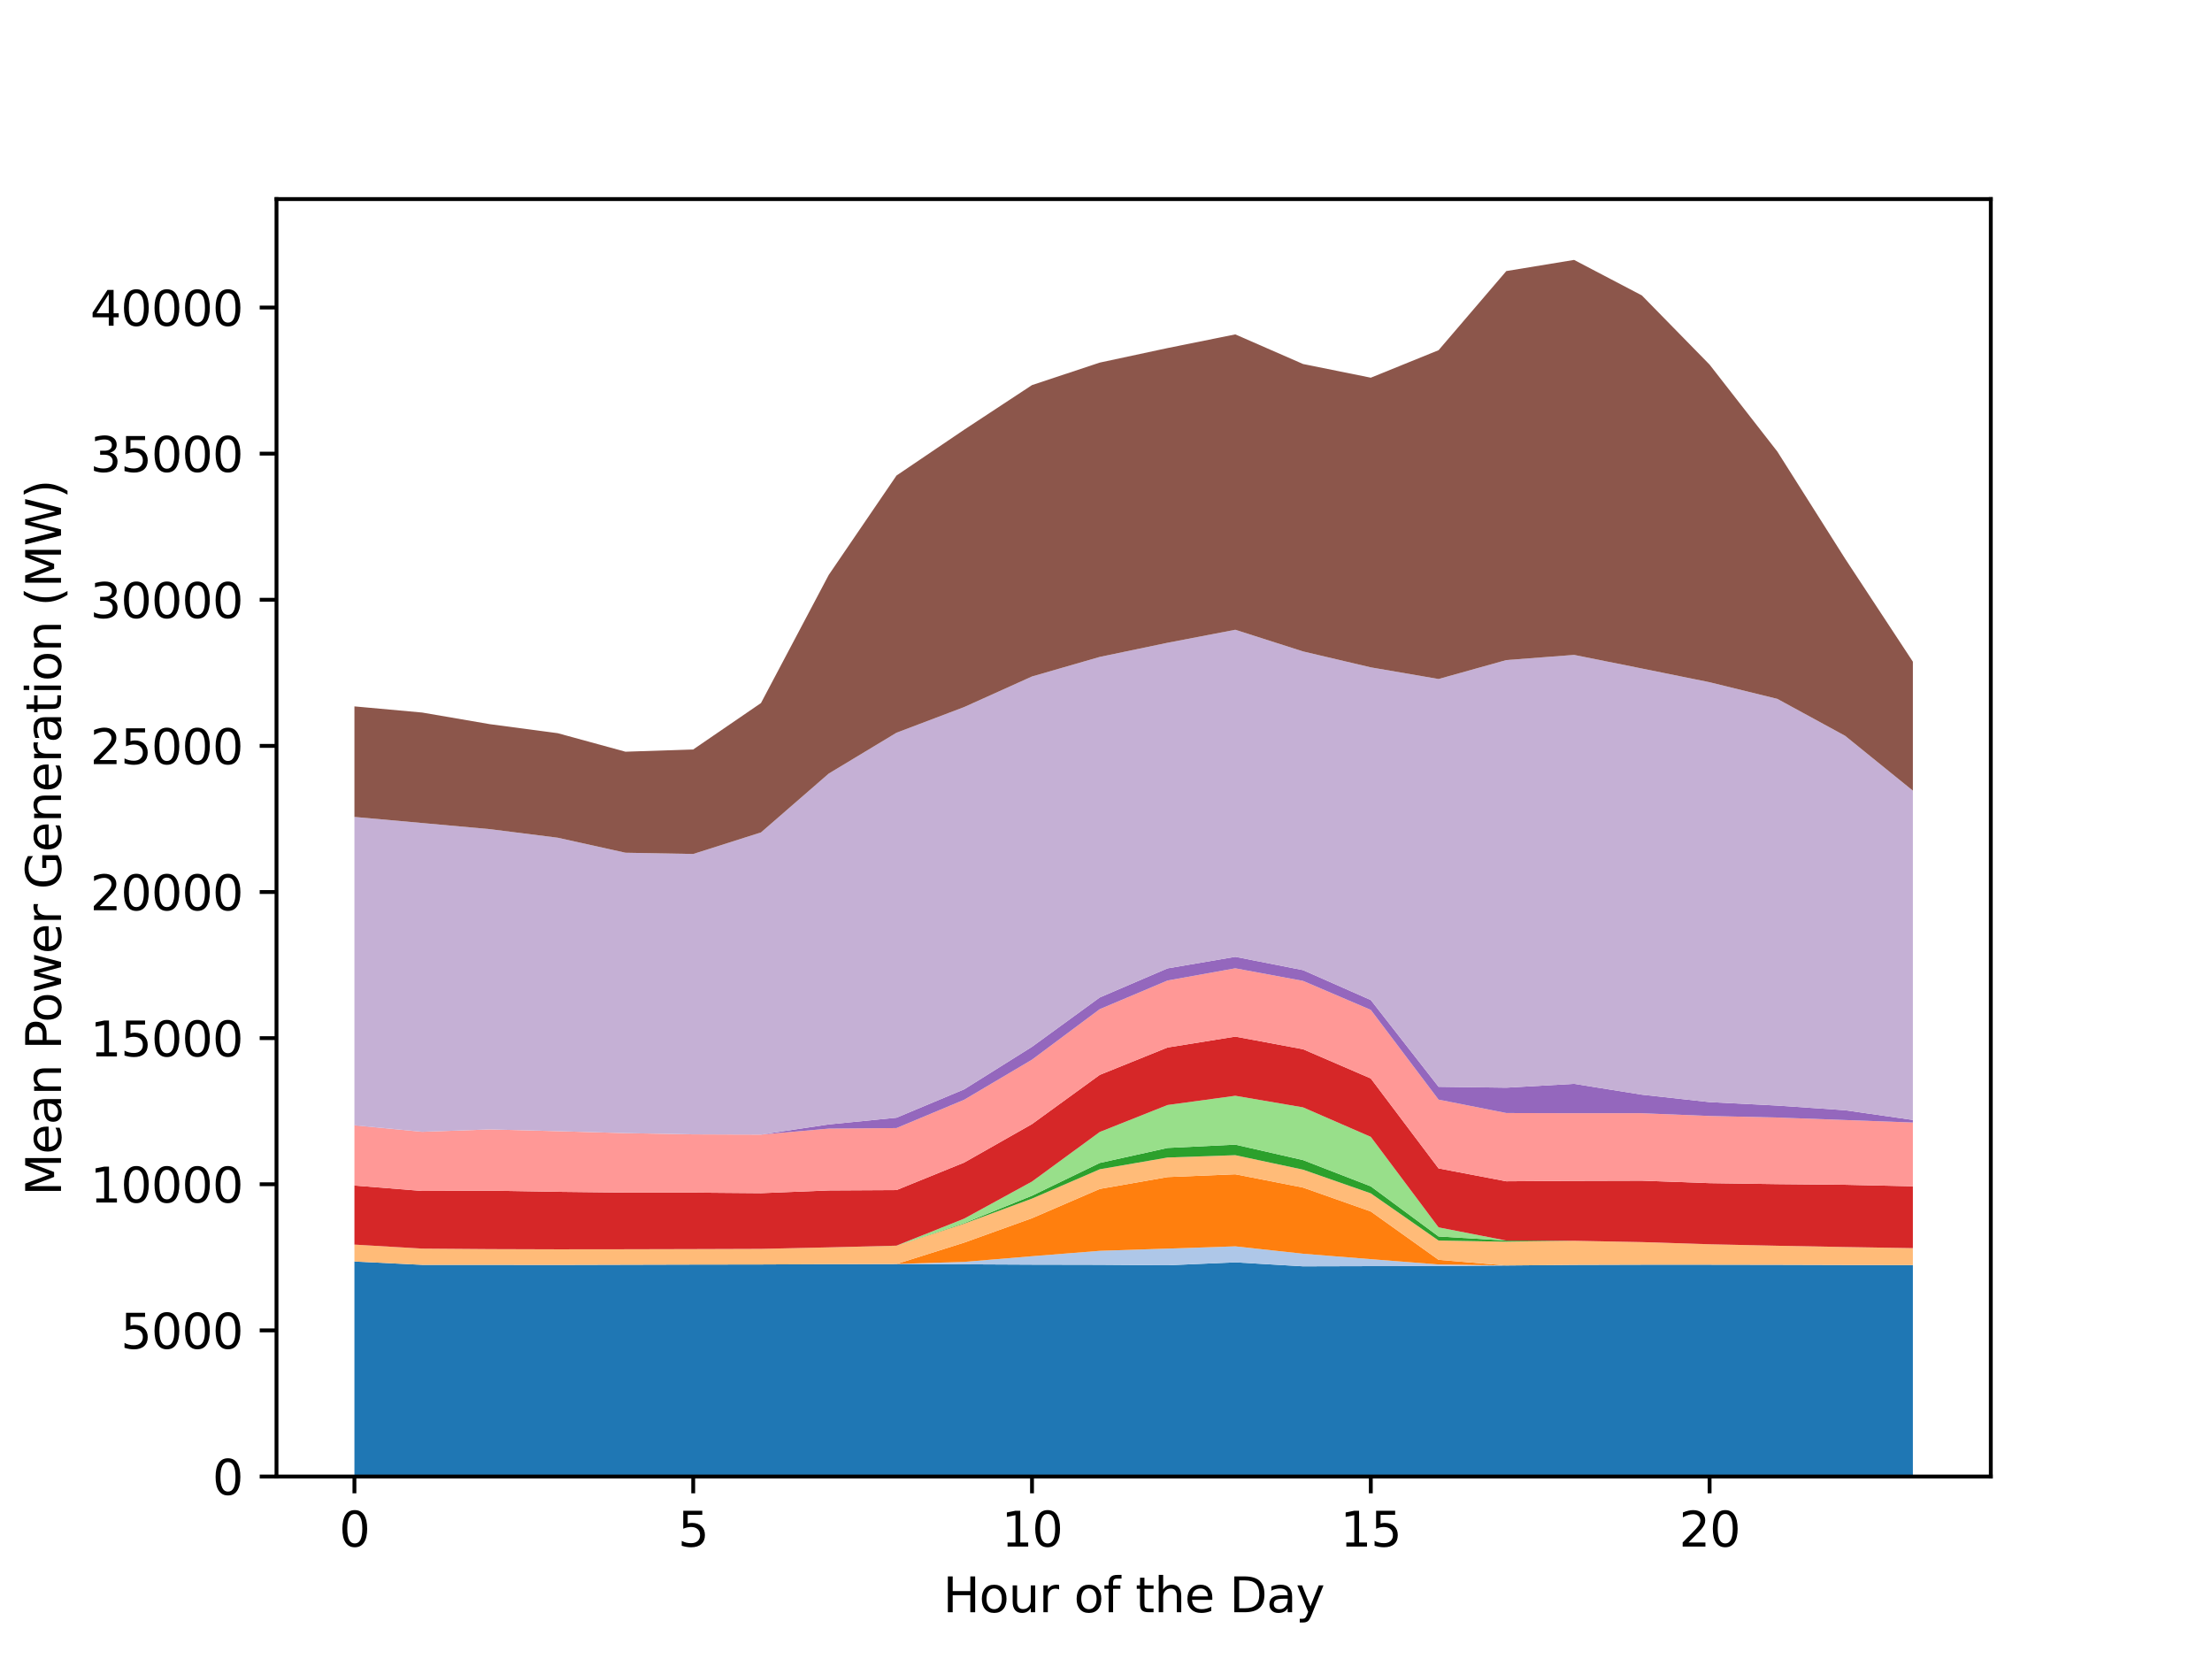 <?xml version="1.0" encoding="utf-8" standalone="no"?>
<!DOCTYPE svg PUBLIC "-//W3C//DTD SVG 1.1//EN"
  "http://www.w3.org/Graphics/SVG/1.1/DTD/svg11.dtd">
<svg height="345.6pt" version="1.1" viewBox="0 0 460.8 345.6" width="460.8pt" xmlns="http://www.w3.org/2000/svg" xmlns:xlink="http://www.w3.org/1999/xlink">
 <defs>
  <style type="text/css">*{stroke-linecap:butt;stroke-linejoin:round;}</style>
 </defs>
 <g id="figure_1">
  <g id="patch_1">
   <path d="M 0 345.6 
L 460.8 345.6 
L 460.8 0 
L 0 0 
z
" style="fill:#ffffff;"/>
  </g>
  <g id="axes_1">
   <g id="patch_2">
    <path d="M 57.6 307.584 
L 414.72 307.584 
L 414.72 41.472 
L 57.6 41.472 
z
" style="fill:#ffffff;"/>
   </g>
   <g id="PolyCollection_1">
    <path clip-path="url(#p259f9e7b29)" d="M 73.833 262.795 
L 73.833 307.584 
L 87.948 307.584 
L 102.064 307.584 
L 116.179 307.584 
L 130.294 307.584 
L 144.41 307.584 
L 158.525 307.584 
L 172.641 307.584 
L 186.756 307.584 
L 200.871 307.584 
L 214.987 307.584 
L 229.102 307.584 
L 243.218 307.584 
L 257.333 307.584 
L 271.449 307.584 
L 285.564 307.584 
L 299.679 307.584 
L 313.795 307.584 
L 327.91 307.584 
L 342.026 307.584 
L 356.141 307.584 
L 370.256 307.584 
L 384.372 307.584 
L 398.487 307.584 
L 398.487 263.542 
L 398.487 263.542 
L 384.372 263.524 
L 370.256 263.482 
L 356.141 263.46 
L 342.026 263.46 
L 327.91 263.5 
L 313.795 263.626 
L 299.679 263.745 
L 285.564 263.763 
L 271.449 263.8 
L 257.333 262.968 
L 243.218 263.583 
L 229.102 263.476 
L 214.987 263.449 
L 200.871 263.38 
L 186.756 263.325 
L 172.641 263.348 
L 158.525 263.414 
L 144.41 263.434 
L 130.294 263.47 
L 116.179 263.507 
L 102.064 263.493 
L 87.948 263.488 
L 73.833 262.795 
z
" style="fill:#1f77b4;"/>
   </g>
   <g id="PolyCollection_2">
    <path clip-path="url(#p259f9e7b29)" d="M 73.833 262.795 
L 73.833 262.795 
L 87.948 263.488 
L 102.064 263.493 
L 116.179 263.507 
L 130.294 263.47 
L 144.41 263.434 
L 158.525 263.414 
L 172.641 263.348 
L 186.756 263.325 
L 200.871 263.38 
L 214.987 263.449 
L 229.102 263.476 
L 243.218 263.583 
L 257.333 262.968 
L 271.449 263.8 
L 285.564 263.763 
L 299.679 263.745 
L 313.795 263.626 
L 327.91 263.5 
L 342.026 263.46 
L 356.141 263.46 
L 370.256 263.482 
L 384.372 263.524 
L 398.487 263.542 
L 398.487 263.542 
L 398.487 263.542 
L 384.372 263.524 
L 370.256 263.482 
L 356.141 263.46 
L 342.026 263.46 
L 327.91 263.5 
L 313.795 263.616 
L 299.679 263.41 
L 285.564 262.307 
L 271.449 261.175 
L 257.333 259.637 
L 243.218 260.104 
L 229.102 260.567 
L 214.987 261.693 
L 200.871 262.872 
L 186.756 263.313 
L 172.641 263.348 
L 158.525 263.414 
L 144.41 263.434 
L 130.294 263.47 
L 116.179 263.507 
L 102.064 263.493 
L 87.948 263.488 
L 73.833 262.795 
z
" style="fill:#aec7e8;"/>
   </g>
   <g id="PolyCollection_3">
    <path clip-path="url(#p259f9e7b29)" d="M 73.833 262.795 
L 73.833 262.795 
L 87.948 263.488 
L 102.064 263.493 
L 116.179 263.507 
L 130.294 263.47 
L 144.41 263.434 
L 158.525 263.414 
L 172.641 263.348 
L 186.756 263.313 
L 200.871 262.872 
L 214.987 261.693 
L 229.102 260.567 
L 243.218 260.104 
L 257.333 259.637 
L 271.449 261.175 
L 285.564 262.307 
L 299.679 263.41 
L 313.795 263.616 
L 327.91 263.5 
L 342.026 263.46 
L 356.141 263.46 
L 370.256 263.482 
L 384.372 263.524 
L 398.487 263.542 
L 398.487 263.542 
L 398.487 263.542 
L 384.372 263.524 
L 370.256 263.482 
L 356.141 263.46 
L 342.026 263.46 
L 327.91 263.5 
L 313.795 263.616 
L 299.679 262.442 
L 285.564 252.375 
L 271.449 247.389 
L 257.333 244.623 
L 243.218 245.204 
L 229.102 247.675 
L 214.987 253.77 
L 200.871 258.853 
L 186.756 263.313 
L 172.641 263.348 
L 158.525 263.414 
L 144.41 263.434 
L 130.294 263.47 
L 116.179 263.507 
L 102.064 263.493 
L 87.948 263.488 
L 73.833 262.795 
z
" style="fill:#ff7f0e;"/>
   </g>
   <g id="PolyCollection_4">
    <path clip-path="url(#p259f9e7b29)" d="M 73.833 259.273 
L 73.833 262.795 
L 87.948 263.488 
L 102.064 263.493 
L 116.179 263.507 
L 130.294 263.47 
L 144.41 263.434 
L 158.525 263.414 
L 172.641 263.348 
L 186.756 263.313 
L 200.871 258.853 
L 214.987 253.77 
L 229.102 247.675 
L 243.218 245.204 
L 257.333 244.623 
L 271.449 247.389 
L 285.564 252.375 
L 299.679 262.442 
L 313.795 263.616 
L 327.91 263.5 
L 342.026 263.46 
L 356.141 263.46 
L 370.256 263.482 
L 384.372 263.524 
L 398.487 263.542 
L 398.487 260.009 
L 398.487 260.009 
L 384.372 259.775 
L 370.256 259.511 
L 356.141 259.202 
L 342.026 258.749 
L 327.91 258.477 
L 313.795 258.67 
L 299.679 258.425 
L 285.564 248.597 
L 271.449 243.66 
L 257.333 240.644 
L 243.218 241.132 
L 229.102 243.579 
L 214.987 249.688 
L 200.871 254.898 
L 186.756 259.508 
L 172.641 259.849 
L 158.525 260.161 
L 144.41 260.207 
L 130.294 260.241 
L 116.179 260.256 
L 102.064 260.212 
L 87.948 260.103 
L 73.833 259.273 
z
" style="fill:#ffbb78;"/>
   </g>
   <g id="PolyCollection_5">
    <path clip-path="url(#p259f9e7b29)" d="M 73.833 259.273 
L 73.833 259.273 
L 87.948 260.103 
L 102.064 260.212 
L 116.179 260.256 
L 130.294 260.241 
L 144.41 260.207 
L 158.525 260.161 
L 172.641 259.849 
L 186.756 259.508 
L 200.871 254.898 
L 214.987 249.688 
L 229.102 243.579 
L 243.218 241.132 
L 257.333 240.644 
L 271.449 243.66 
L 285.564 248.597 
L 299.679 258.425 
L 313.795 258.67 
L 327.91 258.477 
L 342.026 258.749 
L 356.141 259.202 
L 370.256 259.511 
L 384.372 259.775 
L 398.487 260.009 
L 398.487 260.009 
L 398.487 260.009 
L 384.372 259.775 
L 370.256 259.511 
L 356.141 259.202 
L 342.026 258.749 
L 327.91 258.476 
L 313.795 258.434 
L 299.679 257.574 
L 285.564 247.136 
L 271.449 241.665 
L 257.333 238.447 
L 243.218 239.136 
L 229.102 242.259 
L 214.987 249.085 
L 200.871 254.782 
L 186.756 259.491 
L 172.641 259.849 
L 158.525 260.161 
L 144.41 260.207 
L 130.294 260.241 
L 116.179 260.256 
L 102.064 260.212 
L 87.948 260.103 
L 73.833 259.273 
z
" style="fill:#2ca02c;"/>
   </g>
   <g id="PolyCollection_6">
    <path clip-path="url(#p259f9e7b29)" d="M 73.833 259.273 
L 73.833 259.273 
L 87.948 260.103 
L 102.064 260.212 
L 116.179 260.256 
L 130.294 260.241 
L 144.41 260.207 
L 158.525 260.161 
L 172.641 259.849 
L 186.756 259.491 
L 200.871 254.782 
L 214.987 249.085 
L 229.102 242.259 
L 243.218 239.136 
L 257.333 238.447 
L 271.449 241.665 
L 285.564 247.136 
L 299.679 257.574 
L 313.795 258.434 
L 327.91 258.476 
L 342.026 258.749 
L 356.141 259.202 
L 370.256 259.511 
L 384.372 259.775 
L 398.487 260.009 
L 398.487 260.009 
L 398.487 260.009 
L 384.372 259.775 
L 370.256 259.511 
L 356.141 259.202 
L 342.026 258.749 
L 327.91 258.476 
L 313.795 258.434 
L 299.679 255.685 
L 285.564 236.828 
L 271.449 230.682 
L 257.333 228.268 
L 243.218 230.193 
L 229.102 235.809 
L 214.987 246.137 
L 200.871 253.853 
L 186.756 259.491 
L 172.641 259.849 
L 158.525 260.161 
L 144.41 260.207 
L 130.294 260.241 
L 116.179 260.256 
L 102.064 260.212 
L 87.948 260.103 
L 73.833 259.273 
z
" style="fill:#98df8a;"/>
   </g>
   <g id="PolyCollection_7">
    <path clip-path="url(#p259f9e7b29)" d="M 73.833 246.966 
L 73.833 259.273 
L 87.948 260.103 
L 102.064 260.212 
L 116.179 260.256 
L 130.294 260.241 
L 144.41 260.207 
L 158.525 260.161 
L 172.641 259.849 
L 186.756 259.491 
L 200.871 253.853 
L 214.987 246.137 
L 229.102 235.809 
L 243.218 230.193 
L 257.333 228.268 
L 271.449 230.682 
L 285.564 236.828 
L 299.679 255.685 
L 313.795 258.434 
L 327.91 258.476 
L 342.026 258.749 
L 356.141 259.202 
L 370.256 259.511 
L 384.372 259.775 
L 398.487 260.009 
L 398.487 247.124 
L 398.487 247.124 
L 384.372 246.808 
L 370.256 246.673 
L 356.141 246.47 
L 342.026 245.956 
L 327.91 245.993 
L 313.795 246.088 
L 299.679 243.399 
L 285.564 224.664 
L 271.449 218.571 
L 257.333 215.943 
L 243.218 218.212 
L 229.102 223.915 
L 214.987 234.164 
L 200.871 242.174 
L 186.756 247.914 
L 172.641 247.991 
L 158.525 248.557 
L 144.41 248.438 
L 130.294 248.437 
L 116.179 248.275 
L 102.064 248.041 
L 87.948 248.095 
L 73.833 246.966 
z
" style="fill:#d62728;"/>
   </g>
   <g id="PolyCollection_8">
    <path clip-path="url(#p259f9e7b29)" d="M 73.833 234.441 
L 73.833 246.966 
L 87.948 248.095 
L 102.064 248.041 
L 116.179 248.275 
L 130.294 248.437 
L 144.41 248.438 
L 158.525 248.557 
L 172.641 247.991 
L 186.756 247.914 
L 200.871 242.174 
L 214.987 234.164 
L 229.102 223.915 
L 243.218 218.212 
L 257.333 215.943 
L 271.449 218.571 
L 285.564 224.664 
L 299.679 243.399 
L 313.795 246.088 
L 327.91 245.993 
L 342.026 245.956 
L 356.141 246.47 
L 370.256 246.673 
L 384.372 246.808 
L 398.487 247.124 
L 398.487 233.842 
L 398.487 233.842 
L 384.372 233.322 
L 370.256 232.802 
L 356.141 232.477 
L 342.026 231.905 
L 327.91 231.903 
L 313.795 231.864 
L 299.679 229.07 
L 285.564 210.373 
L 271.449 204.336 
L 257.333 201.715 
L 243.218 204.257 
L 229.102 210.222 
L 214.987 220.74 
L 200.871 229.088 
L 186.756 234.996 
L 172.641 235.112 
L 158.525 236.362 
L 144.41 236.312 
L 130.294 236.053 
L 116.179 235.646 
L 102.064 235.278 
L 87.948 235.783 
L 73.833 234.441 
z
" style="fill:#ff9896;"/>
   </g>
   <g id="PolyCollection_9">
    <path clip-path="url(#p259f9e7b29)" d="M 73.833 234.393 
L 73.833 234.441 
L 87.948 235.783 
L 102.064 235.278 
L 116.179 235.646 
L 130.294 236.053 
L 144.41 236.312 
L 158.525 236.362 
L 172.641 235.112 
L 186.756 234.996 
L 200.871 229.088 
L 214.987 220.74 
L 229.102 210.222 
L 243.218 204.257 
L 257.333 201.715 
L 271.449 204.336 
L 285.564 210.373 
L 299.679 229.07 
L 313.795 231.864 
L 327.91 231.903 
L 342.026 231.905 
L 356.141 232.477 
L 370.256 232.802 
L 384.372 233.322 
L 398.487 233.842 
L 398.487 233.305 
L 398.487 233.305 
L 384.372 231.282 
L 370.256 230.308 
L 356.141 229.591 
L 342.026 228.038 
L 327.91 225.781 
L 313.795 226.584 
L 299.679 226.392 
L 285.564 208.326 
L 271.449 202.096 
L 257.333 199.318 
L 243.218 201.727 
L 229.102 207.785 
L 214.987 218.066 
L 200.871 226.919 
L 186.756 232.835 
L 172.641 234.236 
L 158.525 236.346 
L 144.41 236.312 
L 130.294 236.053 
L 116.179 235.646 
L 102.064 235.278 
L 87.948 235.765 
L 73.833 234.393 
z
" style="fill:#9467bd;"/>
   </g>
   <g id="PolyCollection_10">
    <path clip-path="url(#p259f9e7b29)" d="M 73.833 170.18 
L 73.833 234.393 
L 87.948 235.765 
L 102.064 235.278 
L 116.179 235.646 
L 130.294 236.053 
L 144.41 236.312 
L 158.525 236.346 
L 172.641 234.236 
L 186.756 232.835 
L 200.871 226.919 
L 214.987 218.066 
L 229.102 207.785 
L 243.218 201.727 
L 257.333 199.318 
L 271.449 202.096 
L 285.564 208.326 
L 299.679 226.392 
L 313.795 226.584 
L 327.91 225.781 
L 342.026 228.038 
L 356.141 229.591 
L 370.256 230.308 
L 384.372 231.282 
L 398.487 233.305 
L 398.487 164.71 
L 398.487 164.71 
L 384.372 153.282 
L 370.256 145.587 
L 356.141 142.119 
L 342.026 139.259 
L 327.91 136.426 
L 313.795 137.502 
L 299.679 141.447 
L 285.564 139.021 
L 271.449 135.702 
L 257.333 131.19 
L 243.218 133.899 
L 229.102 136.846 
L 214.987 140.92 
L 200.871 147.285 
L 186.756 152.639 
L 172.641 161.15 
L 158.525 173.409 
L 144.41 177.899 
L 130.294 177.638 
L 116.179 174.51 
L 102.064 172.727 
L 87.948 171.447 
L 73.833 170.18 
z
" style="fill:#c5b0d5;"/>
   </g>
   <g id="PolyCollection_11">
    <path clip-path="url(#p259f9e7b29)" d="M 73.833 147.152 
L 73.833 170.18 
L 87.948 171.447 
L 102.064 172.727 
L 116.179 174.51 
L 130.294 177.638 
L 144.41 177.899 
L 158.525 173.409 
L 172.641 161.15 
L 186.756 152.639 
L 200.871 147.285 
L 214.987 140.92 
L 229.102 136.846 
L 243.218 133.899 
L 257.333 131.19 
L 271.449 135.702 
L 285.564 139.021 
L 299.679 141.447 
L 313.795 137.502 
L 327.91 136.426 
L 342.026 139.259 
L 356.141 142.119 
L 370.256 145.587 
L 384.372 153.282 
L 398.487 164.71 
L 398.487 137.844 
L 398.487 137.844 
L 384.372 116.384 
L 370.256 94.07 
L 356.141 75.958 
L 342.026 61.538 
L 327.91 54.144 
L 313.795 56.466 
L 299.679 72.953 
L 285.564 78.681 
L 271.449 75.828 
L 257.333 69.659 
L 243.218 72.508 
L 229.102 75.534 
L 214.987 80.22 
L 200.871 89.506 
L 186.756 99.063 
L 172.641 119.767 
L 158.525 146.459 
L 144.41 156.125 
L 130.294 156.595 
L 116.179 152.736 
L 102.064 150.861 
L 87.948 148.435 
L 73.833 147.152 
z
" style="fill:#8c564b;"/>
   </g>
   <g id="matplotlib.axis_1">
    <g id="xtick_1">
     <g id="line2d_1">
      <defs>
       <path d="M 0 0 
L 0 3.5 
" id="madf877793d" style="stroke:#000000;stroke-width:0.8;"/>
      </defs>
      <g>
       <use style="stroke:#000000;stroke-width:0.8;" x="73.833" xlink:href="#madf877793d" y="307.584"/>
      </g>
     </g>
     <g id="text_1">
      <!-- 0 -->
      <g transform="translate(70.651 322.182)scale(0.1 -0.1)">
       <defs>
        <path d="M 2034 4250 
Q 1547 4250 1301 3770 
Q 1056 3291 1056 2328 
Q 1056 1369 1301 889 
Q 1547 409 2034 409 
Q 2525 409 2770 889 
Q 3016 1369 3016 2328 
Q 3016 3291 2770 3770 
Q 2525 4250 2034 4250 
z
M 2034 4750 
Q 2819 4750 3233 4129 
Q 3647 3509 3647 2328 
Q 3647 1150 3233 529 
Q 2819 -91 2034 -91 
Q 1250 -91 836 529 
Q 422 1150 422 2328 
Q 422 3509 836 4129 
Q 1250 4750 2034 4750 
z
" id="DejaVuSans-30" transform="scale(0.016)"/>
       </defs>
       <use xlink:href="#DejaVuSans-30"/>
      </g>
     </g>
    </g>
    <g id="xtick_2">
     <g id="line2d_2">
      <g>
       <use style="stroke:#000000;stroke-width:0.8;" x="144.41" xlink:href="#madf877793d" y="307.584"/>
      </g>
     </g>
     <g id="text_2">
      <!-- 5 -->
      <g transform="translate(141.229 322.182)scale(0.1 -0.1)">
       <defs>
        <path d="M 691 4666 
L 3169 4666 
L 3169 4134 
L 1269 4134 
L 1269 2991 
Q 1406 3038 1543 3061 
Q 1681 3084 1819 3084 
Q 2600 3084 3056 2656 
Q 3513 2228 3513 1497 
Q 3513 744 3044 326 
Q 2575 -91 1722 -91 
Q 1428 -91 1123 -41 
Q 819 9 494 109 
L 494 744 
Q 775 591 1075 516 
Q 1375 441 1709 441 
Q 2250 441 2565 725 
Q 2881 1009 2881 1497 
Q 2881 1984 2565 2268 
Q 2250 2553 1709 2553 
Q 1456 2553 1204 2497 
Q 953 2441 691 2322 
L 691 4666 
z
" id="DejaVuSans-35" transform="scale(0.016)"/>
       </defs>
       <use xlink:href="#DejaVuSans-35"/>
      </g>
     </g>
    </g>
    <g id="xtick_3">
     <g id="line2d_3">
      <g>
       <use style="stroke:#000000;stroke-width:0.8;" x="214.987" xlink:href="#madf877793d" y="307.584"/>
      </g>
     </g>
     <g id="text_3">
      <!-- 10 -->
      <g transform="translate(208.624 322.182)scale(0.1 -0.1)">
       <defs>
        <path d="M 794 531 
L 1825 531 
L 1825 4091 
L 703 3866 
L 703 4441 
L 1819 4666 
L 2450 4666 
L 2450 531 
L 3481 531 
L 3481 0 
L 794 0 
L 794 531 
z
" id="DejaVuSans-31" transform="scale(0.016)"/>
       </defs>
       <use xlink:href="#DejaVuSans-31"/>
       <use x="63.623" xlink:href="#DejaVuSans-30"/>
      </g>
     </g>
    </g>
    <g id="xtick_4">
     <g id="line2d_4">
      <g>
       <use style="stroke:#000000;stroke-width:0.8;" x="285.564" xlink:href="#madf877793d" y="307.584"/>
      </g>
     </g>
     <g id="text_4">
      <!-- 15 -->
      <g transform="translate(279.201 322.182)scale(0.1 -0.1)">
       <use xlink:href="#DejaVuSans-31"/>
       <use x="63.623" xlink:href="#DejaVuSans-35"/>
      </g>
     </g>
    </g>
    <g id="xtick_5">
     <g id="line2d_5">
      <g>
       <use style="stroke:#000000;stroke-width:0.8;" x="356.141" xlink:href="#madf877793d" y="307.584"/>
      </g>
     </g>
     <g id="text_5">
      <!-- 20 -->
      <g transform="translate(349.779 322.182)scale(0.1 -0.1)">
       <defs>
        <path d="M 1228 531 
L 3431 531 
L 3431 0 
L 469 0 
L 469 531 
Q 828 903 1448 1529 
Q 2069 2156 2228 2338 
Q 2531 2678 2651 2914 
Q 2772 3150 2772 3378 
Q 2772 3750 2511 3984 
Q 2250 4219 1831 4219 
Q 1534 4219 1204 4116 
Q 875 4013 500 3803 
L 500 4441 
Q 881 4594 1212 4672 
Q 1544 4750 1819 4750 
Q 2544 4750 2975 4387 
Q 3406 4025 3406 3419 
Q 3406 3131 3298 2873 
Q 3191 2616 2906 2266 
Q 2828 2175 2409 1742 
Q 1991 1309 1228 531 
z
" id="DejaVuSans-32" transform="scale(0.016)"/>
       </defs>
       <use xlink:href="#DejaVuSans-32"/>
       <use x="63.623" xlink:href="#DejaVuSans-30"/>
      </g>
     </g>
    </g>
    <g id="text_6">
     <!-- Hour of the Day -->
     <g transform="translate(196.451 335.861)scale(0.1 -0.1)">
      <defs>
       <path d="M 628 4666 
L 1259 4666 
L 1259 2753 
L 3553 2753 
L 3553 4666 
L 4184 4666 
L 4184 0 
L 3553 0 
L 3553 2222 
L 1259 2222 
L 1259 0 
L 628 0 
L 628 4666 
z
" id="DejaVuSans-48" transform="scale(0.016)"/>
       <path d="M 1959 3097 
Q 1497 3097 1228 2736 
Q 959 2375 959 1747 
Q 959 1119 1226 758 
Q 1494 397 1959 397 
Q 2419 397 2687 759 
Q 2956 1122 2956 1747 
Q 2956 2369 2687 2733 
Q 2419 3097 1959 3097 
z
M 1959 3584 
Q 2709 3584 3137 3096 
Q 3566 2609 3566 1747 
Q 3566 888 3137 398 
Q 2709 -91 1959 -91 
Q 1206 -91 779 398 
Q 353 888 353 1747 
Q 353 2609 779 3096 
Q 1206 3584 1959 3584 
z
" id="DejaVuSans-6f" transform="scale(0.016)"/>
       <path d="M 544 1381 
L 544 3500 
L 1119 3500 
L 1119 1403 
Q 1119 906 1312 657 
Q 1506 409 1894 409 
Q 2359 409 2629 706 
Q 2900 1003 2900 1516 
L 2900 3500 
L 3475 3500 
L 3475 0 
L 2900 0 
L 2900 538 
Q 2691 219 2414 64 
Q 2138 -91 1772 -91 
Q 1169 -91 856 284 
Q 544 659 544 1381 
z
M 1991 3584 
L 1991 3584 
z
" id="DejaVuSans-75" transform="scale(0.016)"/>
       <path d="M 2631 2963 
Q 2534 3019 2420 3045 
Q 2306 3072 2169 3072 
Q 1681 3072 1420 2755 
Q 1159 2438 1159 1844 
L 1159 0 
L 581 0 
L 581 3500 
L 1159 3500 
L 1159 2956 
Q 1341 3275 1631 3429 
Q 1922 3584 2338 3584 
Q 2397 3584 2469 3576 
Q 2541 3569 2628 3553 
L 2631 2963 
z
" id="DejaVuSans-72" transform="scale(0.016)"/>
       <path id="DejaVuSans-20" transform="scale(0.016)"/>
       <path d="M 2375 4863 
L 2375 4384 
L 1825 4384 
Q 1516 4384 1395 4259 
Q 1275 4134 1275 3809 
L 1275 3500 
L 2222 3500 
L 2222 3053 
L 1275 3053 
L 1275 0 
L 697 0 
L 697 3053 
L 147 3053 
L 147 3500 
L 697 3500 
L 697 3744 
Q 697 4328 969 4595 
Q 1241 4863 1831 4863 
L 2375 4863 
z
" id="DejaVuSans-66" transform="scale(0.016)"/>
       <path d="M 1172 4494 
L 1172 3500 
L 2356 3500 
L 2356 3053 
L 1172 3053 
L 1172 1153 
Q 1172 725 1289 603 
Q 1406 481 1766 481 
L 2356 481 
L 2356 0 
L 1766 0 
Q 1100 0 847 248 
Q 594 497 594 1153 
L 594 3053 
L 172 3053 
L 172 3500 
L 594 3500 
L 594 4494 
L 1172 4494 
z
" id="DejaVuSans-74" transform="scale(0.016)"/>
       <path d="M 3513 2113 
L 3513 0 
L 2938 0 
L 2938 2094 
Q 2938 2591 2744 2837 
Q 2550 3084 2163 3084 
Q 1697 3084 1428 2787 
Q 1159 2491 1159 1978 
L 1159 0 
L 581 0 
L 581 4863 
L 1159 4863 
L 1159 2956 
Q 1366 3272 1645 3428 
Q 1925 3584 2291 3584 
Q 2894 3584 3203 3211 
Q 3513 2838 3513 2113 
z
" id="DejaVuSans-68" transform="scale(0.016)"/>
       <path d="M 3597 1894 
L 3597 1613 
L 953 1613 
Q 991 1019 1311 708 
Q 1631 397 2203 397 
Q 2534 397 2845 478 
Q 3156 559 3463 722 
L 3463 178 
Q 3153 47 2828 -22 
Q 2503 -91 2169 -91 
Q 1331 -91 842 396 
Q 353 884 353 1716 
Q 353 2575 817 3079 
Q 1281 3584 2069 3584 
Q 2775 3584 3186 3129 
Q 3597 2675 3597 1894 
z
M 3022 2063 
Q 3016 2534 2758 2815 
Q 2500 3097 2075 3097 
Q 1594 3097 1305 2825 
Q 1016 2553 972 2059 
L 3022 2063 
z
" id="DejaVuSans-65" transform="scale(0.016)"/>
       <path d="M 1259 4147 
L 1259 519 
L 2022 519 
Q 2988 519 3436 956 
Q 3884 1394 3884 2338 
Q 3884 3275 3436 3711 
Q 2988 4147 2022 4147 
L 1259 4147 
z
M 628 4666 
L 1925 4666 
Q 3281 4666 3915 4102 
Q 4550 3538 4550 2338 
Q 4550 1131 3912 565 
Q 3275 0 1925 0 
L 628 0 
L 628 4666 
z
" id="DejaVuSans-44" transform="scale(0.016)"/>
       <path d="M 2194 1759 
Q 1497 1759 1228 1600 
Q 959 1441 959 1056 
Q 959 750 1161 570 
Q 1363 391 1709 391 
Q 2188 391 2477 730 
Q 2766 1069 2766 1631 
L 2766 1759 
L 2194 1759 
z
M 3341 1997 
L 3341 0 
L 2766 0 
L 2766 531 
Q 2569 213 2275 61 
Q 1981 -91 1556 -91 
Q 1019 -91 701 211 
Q 384 513 384 1019 
Q 384 1609 779 1909 
Q 1175 2209 1959 2209 
L 2766 2209 
L 2766 2266 
Q 2766 2663 2505 2880 
Q 2244 3097 1772 3097 
Q 1472 3097 1187 3025 
Q 903 2953 641 2809 
L 641 3341 
Q 956 3463 1253 3523 
Q 1550 3584 1831 3584 
Q 2591 3584 2966 3190 
Q 3341 2797 3341 1997 
z
" id="DejaVuSans-61" transform="scale(0.016)"/>
       <path d="M 2059 -325 
Q 1816 -950 1584 -1140 
Q 1353 -1331 966 -1331 
L 506 -1331 
L 506 -850 
L 844 -850 
Q 1081 -850 1212 -737 
Q 1344 -625 1503 -206 
L 1606 56 
L 191 3500 
L 800 3500 
L 1894 763 
L 2988 3500 
L 3597 3500 
L 2059 -325 
z
" id="DejaVuSans-79" transform="scale(0.016)"/>
      </defs>
      <use xlink:href="#DejaVuSans-48"/>
      <use x="75.195" xlink:href="#DejaVuSans-6f"/>
      <use x="136.377" xlink:href="#DejaVuSans-75"/>
      <use x="199.756" xlink:href="#DejaVuSans-72"/>
      <use x="240.869" xlink:href="#DejaVuSans-20"/>
      <use x="272.656" xlink:href="#DejaVuSans-6f"/>
      <use x="333.838" xlink:href="#DejaVuSans-66"/>
      <use x="369.043" xlink:href="#DejaVuSans-20"/>
      <use x="400.83" xlink:href="#DejaVuSans-74"/>
      <use x="440.039" xlink:href="#DejaVuSans-68"/>
      <use x="503.418" xlink:href="#DejaVuSans-65"/>
      <use x="564.941" xlink:href="#DejaVuSans-20"/>
      <use x="596.729" xlink:href="#DejaVuSans-44"/>
      <use x="673.73" xlink:href="#DejaVuSans-61"/>
      <use x="735.01" xlink:href="#DejaVuSans-79"/>
     </g>
    </g>
   </g>
   <g id="matplotlib.axis_2">
    <g id="ytick_1">
     <g id="line2d_6">
      <defs>
       <path d="M 0 0 
L -3.5 0 
" id="mb310e19788" style="stroke:#000000;stroke-width:0.8;"/>
      </defs>
      <g>
       <use style="stroke:#000000;stroke-width:0.8;" x="57.6" xlink:href="#mb310e19788" y="307.584"/>
      </g>
     </g>
     <g id="text_7">
      <!-- 0 -->
      <g transform="translate(44.237 311.383)scale(0.1 -0.1)">
       <use xlink:href="#DejaVuSans-30"/>
      </g>
     </g>
    </g>
    <g id="ytick_2">
     <g id="line2d_7">
      <g>
       <use style="stroke:#000000;stroke-width:0.8;" x="57.6" xlink:href="#mb310e19788" y="277.144"/>
      </g>
     </g>
     <g id="text_8">
      <!-- 5000 -->
      <g transform="translate(25.15 280.943)scale(0.1 -0.1)">
       <use xlink:href="#DejaVuSans-35"/>
       <use x="63.623" xlink:href="#DejaVuSans-30"/>
       <use x="127.246" xlink:href="#DejaVuSans-30"/>
       <use x="190.869" xlink:href="#DejaVuSans-30"/>
      </g>
     </g>
    </g>
    <g id="ytick_3">
     <g id="line2d_8">
      <g>
       <use style="stroke:#000000;stroke-width:0.8;" x="57.6" xlink:href="#mb310e19788" y="246.703"/>
      </g>
     </g>
     <g id="text_9">
      <!-- 10000 -->
      <g transform="translate(18.788 250.502)scale(0.1 -0.1)">
       <use xlink:href="#DejaVuSans-31"/>
       <use x="63.623" xlink:href="#DejaVuSans-30"/>
       <use x="127.246" xlink:href="#DejaVuSans-30"/>
       <use x="190.869" xlink:href="#DejaVuSans-30"/>
       <use x="254.492" xlink:href="#DejaVuSans-30"/>
      </g>
     </g>
    </g>
    <g id="ytick_4">
     <g id="line2d_9">
      <g>
       <use style="stroke:#000000;stroke-width:0.8;" x="57.6" xlink:href="#mb310e19788" y="216.263"/>
      </g>
     </g>
     <g id="text_10">
      <!-- 15000 -->
      <g transform="translate(18.788 220.062)scale(0.1 -0.1)">
       <use xlink:href="#DejaVuSans-31"/>
       <use x="63.623" xlink:href="#DejaVuSans-35"/>
       <use x="127.246" xlink:href="#DejaVuSans-30"/>
       <use x="190.869" xlink:href="#DejaVuSans-30"/>
       <use x="254.492" xlink:href="#DejaVuSans-30"/>
      </g>
     </g>
    </g>
    <g id="ytick_5">
     <g id="line2d_10">
      <g>
       <use style="stroke:#000000;stroke-width:0.8;" x="57.6" xlink:href="#mb310e19788" y="185.822"/>
      </g>
     </g>
     <g id="text_11">
      <!-- 20000 -->
      <g transform="translate(18.788 189.621)scale(0.1 -0.1)">
       <use xlink:href="#DejaVuSans-32"/>
       <use x="63.623" xlink:href="#DejaVuSans-30"/>
       <use x="127.246" xlink:href="#DejaVuSans-30"/>
       <use x="190.869" xlink:href="#DejaVuSans-30"/>
       <use x="254.492" xlink:href="#DejaVuSans-30"/>
      </g>
     </g>
    </g>
    <g id="ytick_6">
     <g id="line2d_11">
      <g>
       <use style="stroke:#000000;stroke-width:0.8;" x="57.6" xlink:href="#mb310e19788" y="155.382"/>
      </g>
     </g>
     <g id="text_12">
      <!-- 25000 -->
      <g transform="translate(18.788 159.181)scale(0.1 -0.1)">
       <use xlink:href="#DejaVuSans-32"/>
       <use x="63.623" xlink:href="#DejaVuSans-35"/>
       <use x="127.246" xlink:href="#DejaVuSans-30"/>
       <use x="190.869" xlink:href="#DejaVuSans-30"/>
       <use x="254.492" xlink:href="#DejaVuSans-30"/>
      </g>
     </g>
    </g>
    <g id="ytick_7">
     <g id="line2d_12">
      <g>
       <use style="stroke:#000000;stroke-width:0.8;" x="57.6" xlink:href="#mb310e19788" y="124.941"/>
      </g>
     </g>
     <g id="text_13">
      <!-- 30000 -->
      <g transform="translate(18.788 128.74)scale(0.1 -0.1)">
       <defs>
        <path d="M 2597 2516 
Q 3050 2419 3304 2112 
Q 3559 1806 3559 1356 
Q 3559 666 3084 287 
Q 2609 -91 1734 -91 
Q 1441 -91 1130 -33 
Q 819 25 488 141 
L 488 750 
Q 750 597 1062 519 
Q 1375 441 1716 441 
Q 2309 441 2620 675 
Q 2931 909 2931 1356 
Q 2931 1769 2642 2001 
Q 2353 2234 1838 2234 
L 1294 2234 
L 1294 2753 
L 1863 2753 
Q 2328 2753 2575 2939 
Q 2822 3125 2822 3475 
Q 2822 3834 2567 4026 
Q 2313 4219 1838 4219 
Q 1578 4219 1281 4162 
Q 984 4106 628 3988 
L 628 4550 
Q 988 4650 1302 4700 
Q 1616 4750 1894 4750 
Q 2613 4750 3031 4423 
Q 3450 4097 3450 3541 
Q 3450 3153 3228 2886 
Q 3006 2619 2597 2516 
z
" id="DejaVuSans-33" transform="scale(0.016)"/>
       </defs>
       <use xlink:href="#DejaVuSans-33"/>
       <use x="63.623" xlink:href="#DejaVuSans-30"/>
       <use x="127.246" xlink:href="#DejaVuSans-30"/>
       <use x="190.869" xlink:href="#DejaVuSans-30"/>
       <use x="254.492" xlink:href="#DejaVuSans-30"/>
      </g>
     </g>
    </g>
    <g id="ytick_8">
     <g id="line2d_13">
      <g>
       <use style="stroke:#000000;stroke-width:0.8;" x="57.6" xlink:href="#mb310e19788" y="94.501"/>
      </g>
     </g>
     <g id="text_14">
      <!-- 35000 -->
      <g transform="translate(18.788 98.3)scale(0.1 -0.1)">
       <use xlink:href="#DejaVuSans-33"/>
       <use x="63.623" xlink:href="#DejaVuSans-35"/>
       <use x="127.246" xlink:href="#DejaVuSans-30"/>
       <use x="190.869" xlink:href="#DejaVuSans-30"/>
       <use x="254.492" xlink:href="#DejaVuSans-30"/>
      </g>
     </g>
    </g>
    <g id="ytick_9">
     <g id="line2d_14">
      <g>
       <use style="stroke:#000000;stroke-width:0.8;" x="57.6" xlink:href="#mb310e19788" y="64.06"/>
      </g>
     </g>
     <g id="text_15">
      <!-- 40000 -->
      <g transform="translate(18.788 67.859)scale(0.1 -0.1)">
       <defs>
        <path d="M 2419 4116 
L 825 1625 
L 2419 1625 
L 2419 4116 
z
M 2253 4666 
L 3047 4666 
L 3047 1625 
L 3713 1625 
L 3713 1100 
L 3047 1100 
L 3047 0 
L 2419 0 
L 2419 1100 
L 313 1100 
L 313 1709 
L 2253 4666 
z
" id="DejaVuSans-34" transform="scale(0.016)"/>
       </defs>
       <use xlink:href="#DejaVuSans-34"/>
       <use x="63.623" xlink:href="#DejaVuSans-30"/>
       <use x="127.246" xlink:href="#DejaVuSans-30"/>
       <use x="190.869" xlink:href="#DejaVuSans-30"/>
       <use x="254.492" xlink:href="#DejaVuSans-30"/>
      </g>
     </g>
    </g>
    <g id="text_16">
     <!-- Mean Power Generation (MW) -->
     <g transform="translate(12.708 249.085)rotate(-90)scale(0.1 -0.1)">
      <defs>
       <path d="M 628 4666 
L 1569 4666 
L 2759 1491 
L 3956 4666 
L 4897 4666 
L 4897 0 
L 4281 0 
L 4281 4097 
L 3078 897 
L 2444 897 
L 1241 4097 
L 1241 0 
L 628 0 
L 628 4666 
z
" id="DejaVuSans-4d" transform="scale(0.016)"/>
       <path d="M 3513 2113 
L 3513 0 
L 2938 0 
L 2938 2094 
Q 2938 2591 2744 2837 
Q 2550 3084 2163 3084 
Q 1697 3084 1428 2787 
Q 1159 2491 1159 1978 
L 1159 0 
L 581 0 
L 581 3500 
L 1159 3500 
L 1159 2956 
Q 1366 3272 1645 3428 
Q 1925 3584 2291 3584 
Q 2894 3584 3203 3211 
Q 3513 2838 3513 2113 
z
" id="DejaVuSans-6e" transform="scale(0.016)"/>
       <path d="M 1259 4147 
L 1259 2394 
L 2053 2394 
Q 2494 2394 2734 2622 
Q 2975 2850 2975 3272 
Q 2975 3691 2734 3919 
Q 2494 4147 2053 4147 
L 1259 4147 
z
M 628 4666 
L 2053 4666 
Q 2838 4666 3239 4311 
Q 3641 3956 3641 3272 
Q 3641 2581 3239 2228 
Q 2838 1875 2053 1875 
L 1259 1875 
L 1259 0 
L 628 0 
L 628 4666 
z
" id="DejaVuSans-50" transform="scale(0.016)"/>
       <path d="M 269 3500 
L 844 3500 
L 1563 769 
L 2278 3500 
L 2956 3500 
L 3675 769 
L 4391 3500 
L 4966 3500 
L 4050 0 
L 3372 0 
L 2619 2869 
L 1863 0 
L 1184 0 
L 269 3500 
z
" id="DejaVuSans-77" transform="scale(0.016)"/>
       <path d="M 3809 666 
L 3809 1919 
L 2778 1919 
L 2778 2438 
L 4434 2438 
L 4434 434 
Q 4069 175 3628 42 
Q 3188 -91 2688 -91 
Q 1594 -91 976 548 
Q 359 1188 359 2328 
Q 359 3472 976 4111 
Q 1594 4750 2688 4750 
Q 3144 4750 3555 4637 
Q 3966 4525 4313 4306 
L 4313 3634 
Q 3963 3931 3569 4081 
Q 3175 4231 2741 4231 
Q 1884 4231 1454 3753 
Q 1025 3275 1025 2328 
Q 1025 1384 1454 906 
Q 1884 428 2741 428 
Q 3075 428 3337 486 
Q 3600 544 3809 666 
z
" id="DejaVuSans-47" transform="scale(0.016)"/>
       <path d="M 603 3500 
L 1178 3500 
L 1178 0 
L 603 0 
L 603 3500 
z
M 603 4863 
L 1178 4863 
L 1178 4134 
L 603 4134 
L 603 4863 
z
" id="DejaVuSans-69" transform="scale(0.016)"/>
       <path d="M 1984 4856 
Q 1566 4138 1362 3434 
Q 1159 2731 1159 2009 
Q 1159 1288 1364 580 
Q 1569 -128 1984 -844 
L 1484 -844 
Q 1016 -109 783 600 
Q 550 1309 550 2009 
Q 550 2706 781 3412 
Q 1013 4119 1484 4856 
L 1984 4856 
z
" id="DejaVuSans-28" transform="scale(0.016)"/>
       <path d="M 213 4666 
L 850 4666 
L 1831 722 
L 2809 4666 
L 3519 4666 
L 4500 722 
L 5478 4666 
L 6119 4666 
L 4947 0 
L 4153 0 
L 3169 4050 
L 2175 0 
L 1381 0 
L 213 4666 
z
" id="DejaVuSans-57" transform="scale(0.016)"/>
       <path d="M 513 4856 
L 1013 4856 
Q 1481 4119 1714 3412 
Q 1947 2706 1947 2009 
Q 1947 1309 1714 600 
Q 1481 -109 1013 -844 
L 513 -844 
Q 928 -128 1133 580 
Q 1338 1288 1338 2009 
Q 1338 2731 1133 3434 
Q 928 4138 513 4856 
z
" id="DejaVuSans-29" transform="scale(0.016)"/>
      </defs>
      <use xlink:href="#DejaVuSans-4d"/>
      <use x="86.279" xlink:href="#DejaVuSans-65"/>
      <use x="147.803" xlink:href="#DejaVuSans-61"/>
      <use x="209.082" xlink:href="#DejaVuSans-6e"/>
      <use x="272.461" xlink:href="#DejaVuSans-20"/>
      <use x="304.248" xlink:href="#DejaVuSans-50"/>
      <use x="360.926" xlink:href="#DejaVuSans-6f"/>
      <use x="422.107" xlink:href="#DejaVuSans-77"/>
      <use x="503.895" xlink:href="#DejaVuSans-65"/>
      <use x="565.418" xlink:href="#DejaVuSans-72"/>
      <use x="606.531" xlink:href="#DejaVuSans-20"/>
      <use x="638.318" xlink:href="#DejaVuSans-47"/>
      <use x="715.809" xlink:href="#DejaVuSans-65"/>
      <use x="777.332" xlink:href="#DejaVuSans-6e"/>
      <use x="840.711" xlink:href="#DejaVuSans-65"/>
      <use x="902.234" xlink:href="#DejaVuSans-72"/>
      <use x="943.348" xlink:href="#DejaVuSans-61"/>
      <use x="1004.627" xlink:href="#DejaVuSans-74"/>
      <use x="1043.836" xlink:href="#DejaVuSans-69"/>
      <use x="1071.619" xlink:href="#DejaVuSans-6f"/>
      <use x="1132.801" xlink:href="#DejaVuSans-6e"/>
      <use x="1196.18" xlink:href="#DejaVuSans-20"/>
      <use x="1227.967" xlink:href="#DejaVuSans-28"/>
      <use x="1266.98" xlink:href="#DejaVuSans-4d"/>
      <use x="1353.26" xlink:href="#DejaVuSans-57"/>
      <use x="1452.137" xlink:href="#DejaVuSans-29"/>
     </g>
    </g>
   </g>
   <g id="patch_3">
    <path d="M 57.6 307.584 
L 57.6 41.472 
" style="fill:none;stroke:#000000;stroke-linecap:square;stroke-linejoin:miter;stroke-width:0.8;"/>
   </g>
   <g id="patch_4">
    <path d="M 414.72 307.584 
L 414.72 41.472 
" style="fill:none;stroke:#000000;stroke-linecap:square;stroke-linejoin:miter;stroke-width:0.8;"/>
   </g>
   <g id="patch_5">
    <path d="M 57.6 307.584 
L 414.72 307.584 
" style="fill:none;stroke:#000000;stroke-linecap:square;stroke-linejoin:miter;stroke-width:0.8;"/>
   </g>
   <g id="patch_6">
    <path d="M 57.6 41.472 
L 414.72 41.472 
" style="fill:none;stroke:#000000;stroke-linecap:square;stroke-linejoin:miter;stroke-width:0.8;"/>
   </g>
  </g>
 </g>
 <defs>
  <clipPath id="p259f9e7b29">
   <rect height="266.112" width="357.12" x="57.6" y="41.472"/>
  </clipPath>
 </defs>
</svg>
